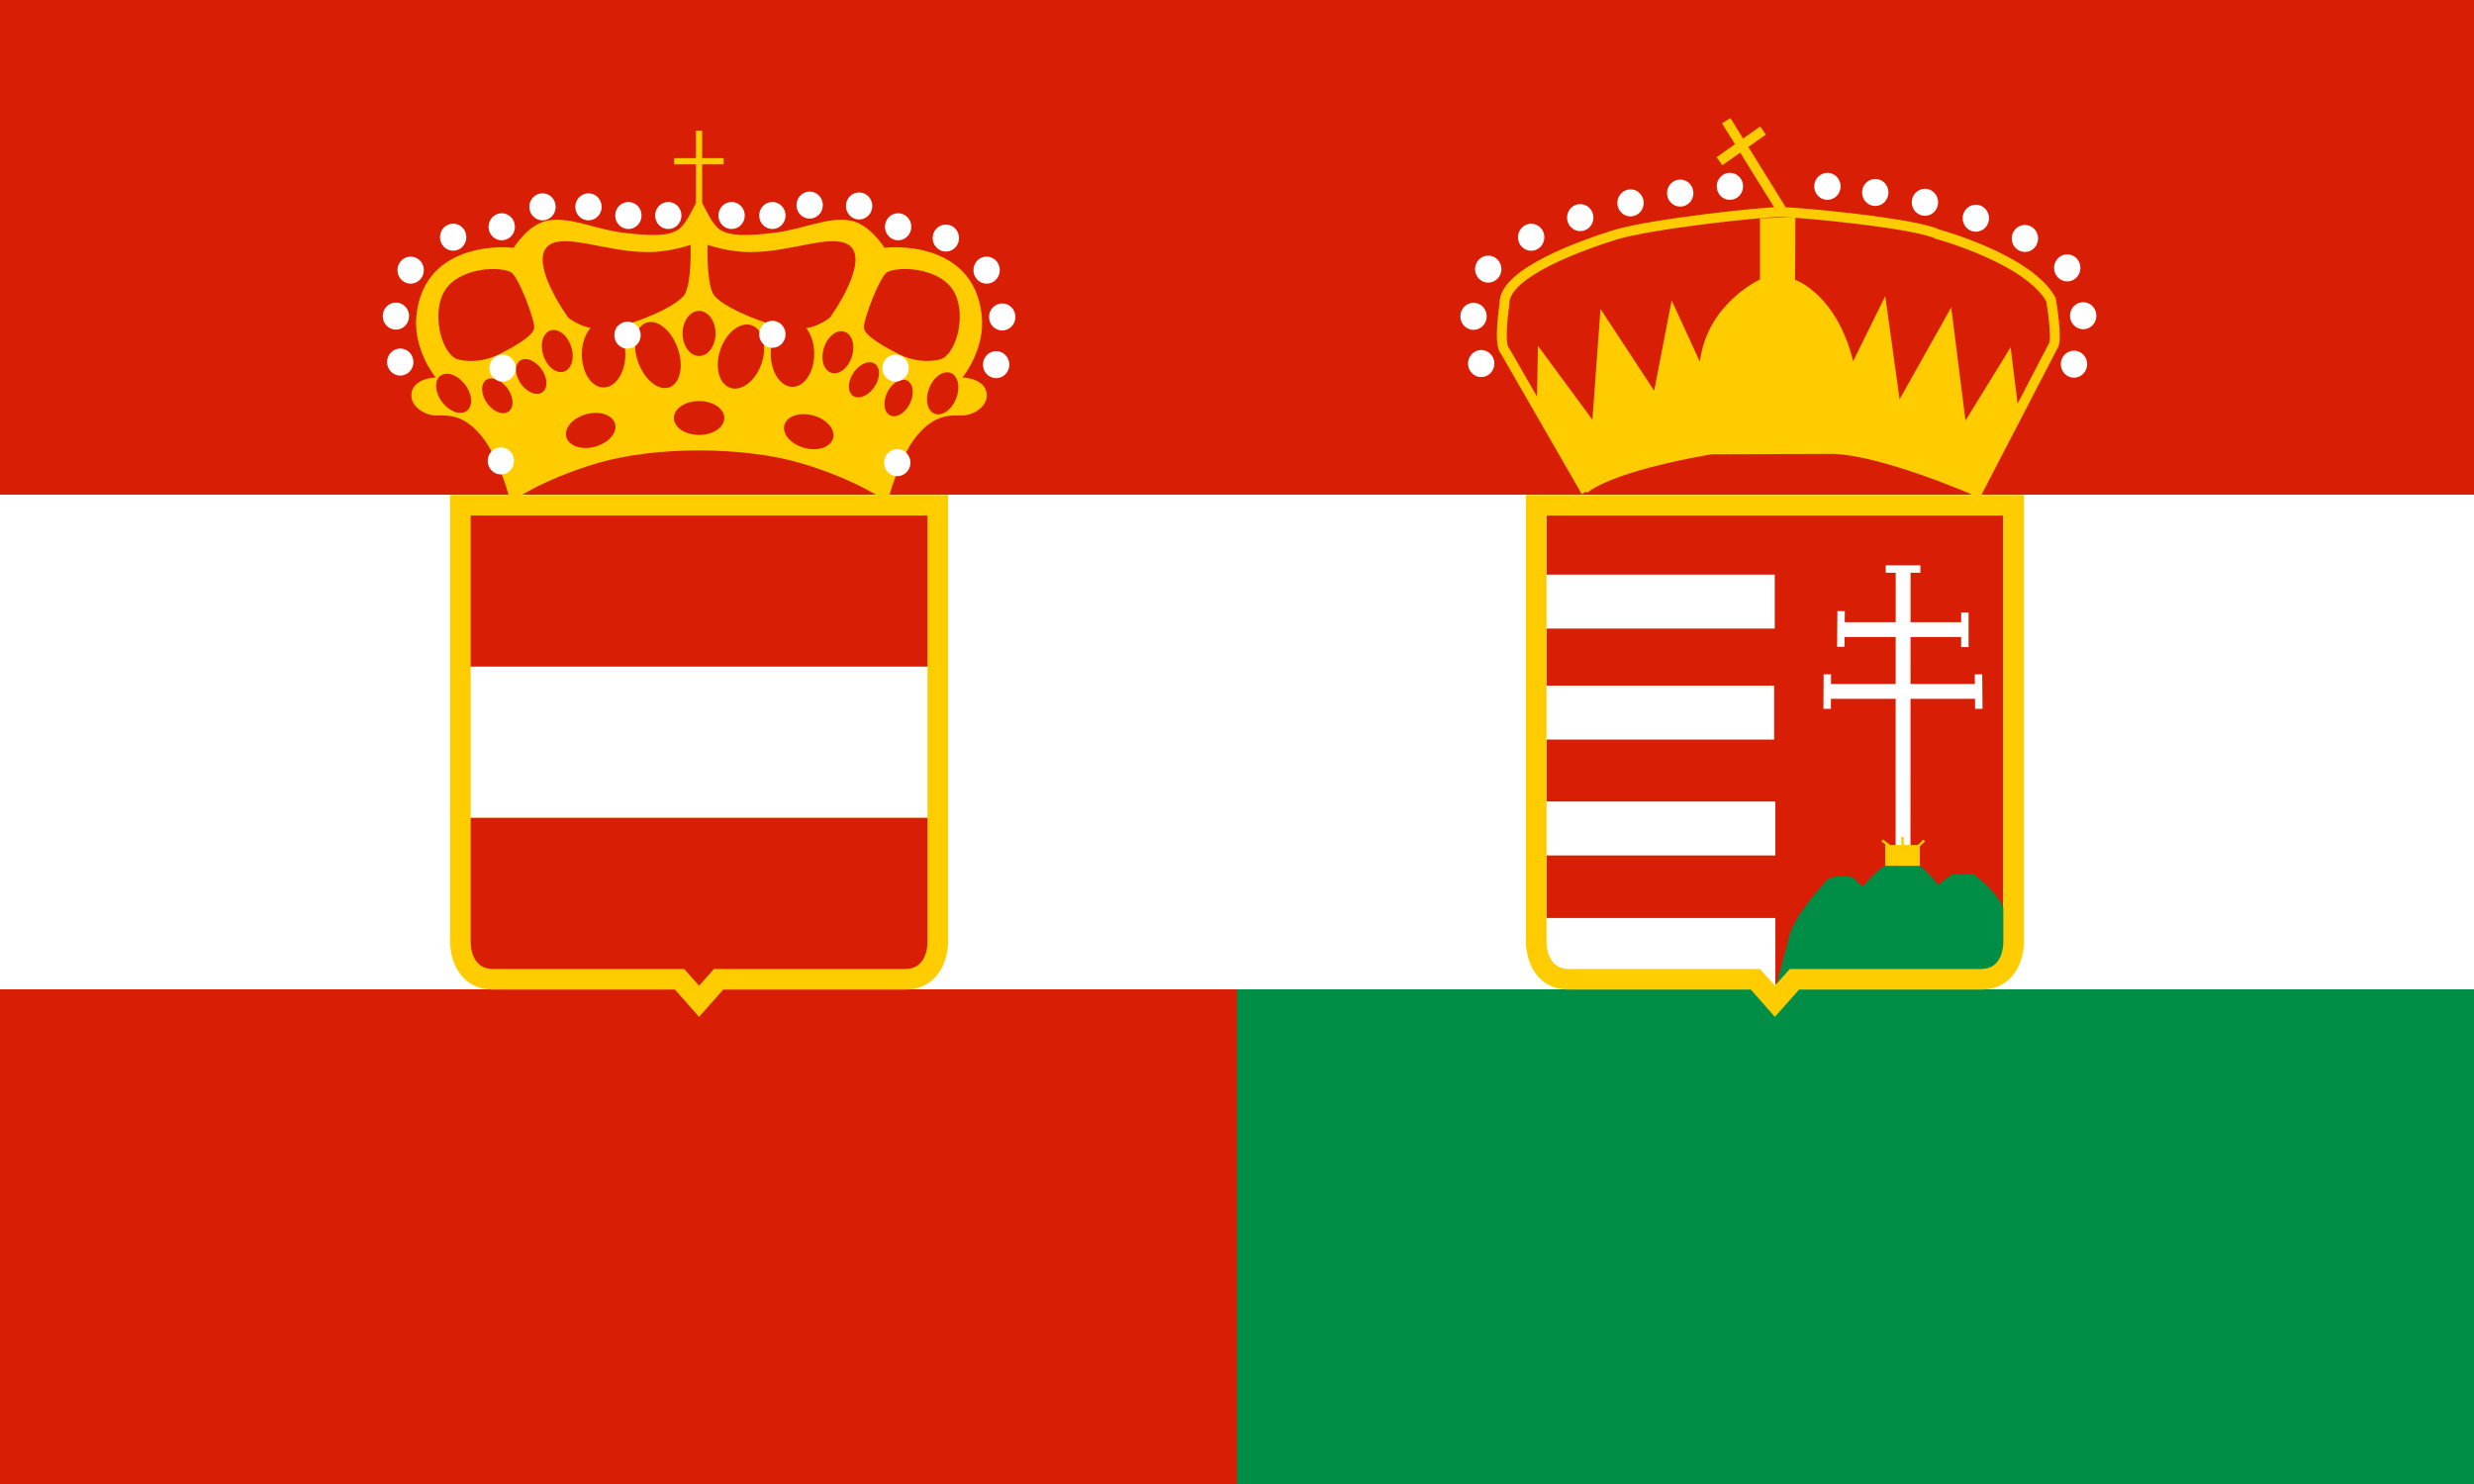 <?xml version="1.0" encoding="utf-8"?>
<!-- Generator: Adobe Illustrator 16.0.3, SVG Export Plug-In . SVG Version: 6.00 Build 0)  -->
<!DOCTYPE svg PUBLIC "-//W3C//DTD SVG 1.1//EN" "http://www.w3.org/Graphics/SVG/1.1/DTD/svg11.dtd">
<svg version="1.1"
	 id="svg16632" sodipodi:modified="true" sodipodi:docbase="C:\Documents and Settings\Owner\Desktop\New Folder" inkscape:output_extension="org.inkscape.output.svg.inkscape" sodipodi:docname="Austria-Hungary_flag_1869-1918.svg" inkscape:version="0.45" sodipodi:version="0.32" xmlns:dc="http://purl.org/dc/elements/1.1/" xmlns:cc="http://web.resource.org/cc/" xmlns:rdf="http://www.w3.org/1999/02/22-rdf-syntax-ns#" xmlns:svg="http://www.w3.org/2000/svg" xmlns:sodipodi="http://sodipodi.sourceforge.net/DTD/sodipodi-0.dtd" xmlns:inkscape="http://www.inkscape.org/namespaces/inkscape"
	 xmlns="http://www.w3.org/2000/svg" xmlns:xlink="http://www.w3.org/1999/xlink" x="0px" y="0px" width="1000px" height="600px"
	 viewBox="-176 -83.999 1000 600" enable-background="new -176 -83.999 1000 600" xml:space="preserve">
<rect x="-176" y="-83.999" width="1000" height="600" fill="#333333" stroke="none"/>
<sodipodi:namedview  inkscape:current-layer="svg16632" inkscape:window-y="87" inkscape:window-x="66" inkscape:pageopacity="0.0" inkscape:pageshadow="2" inkscape:window-width="744" inkscape:window-height="598" inkscape:cy="173.46412" inkscape:cx="368.31829" inkscape:zoom="0.32245228" pagecolor="#ffffff" bordercolor="#666666" guidetolerance="10.0" objecttolerance="10.0" gridtolerance="10.0" borderopacity="1.0" id="base">
	</sodipodi:namedview>
<g id="Ebene_1">
	<rect id="rect1981" x="-176" y="-83.999" fill="#D81E05" width="1000" height="199.999"/>
	<rect id="rect2868" x="-176" y="116" fill="#FFFFFF" width="1000" height="199.999"/>
	<rect id="rect1998" x="-176" y="315.999" fill="#D81E05" width="500" height="200.002"/>
	<rect id="rect1998_2_" x="324" y="315.999" fill="#008D46" width="500" height="200.002"/>
	<path id="path2089_1_" fill="#D81E05" d="M458.137,307.782c-8.545,0-9.017-9.002-9.023-10.806c0,0,0-144.148,0-172.54h184.638
		v172.537c-0.009,1.81-0.479,10.811-9.022,10.811h-77.291l-6.004,6.738l-6.004-6.738h-77.293V307.782z"/>
	<path id="path7335" fill="#008D46" d="M542.213,313.54l4.557-17.179c1.403-9.992,16.651-25.421,16.651-25.421
		s8.242-1.754,10.343,0.526c1.651,1.79,3.155,2.979,3.155,2.979l3.854-4.207c1.053-1.228,4.909-4.206,4.909-4.206h14.374
		c0,0,6.136,5.257,7.188,7.89c0,0,5.963-5.083,6.664-4.382c0,0,8.589-0.701,8.589,0.524c0,0,10.869,7.714,12.798,17.181l1.577,8.415
		l-4.729,15.426L542.213,313.54z"/>
	<line id="path14433" fill="none" stroke="#FFFFFF" stroke-width="6" x1="593.217" y1="258.016" x2="593.253" y2="146.804"/>
	<line id="path15321" fill="none" stroke="#FFFFFF" stroke-width="6" x1="563.756" y1="195.539" x2="622.466" y2="195.539"/>
	<line id="path15323" fill="none" stroke="#FFFFFF" stroke-width="6" x1="569.428" y1="170.555" x2="616.945" y2="170.555"/>
	<line id="path16210" fill="none" stroke="#FFFFFF" stroke-width="3" x1="562.609" y1="188.648" x2="562.549" y2="202.593"/>
	<line id="path16212" fill="none" stroke="#FFFFFF" stroke-width="3" x1="623.721" y1="188.648" x2="623.846" y2="202.593"/>
	<line id="path16214" fill="none" stroke="#FFFFFF" stroke-width="3" x1="568.178" y1="163.081" x2="568.064" y2="177.501"/>
	<line id="path16216" fill="none" stroke="#FFFFFF" stroke-width="3" x1="618.206" y1="163.606" x2="618.206" y2="177.613"/>
	<line id="path16218" fill="none" stroke="#FFFFFF" stroke-width="3" x1="586.224" y1="146.066" x2="600.231" y2="146.066"/>
	<rect id="rect18898" x="449.76" y="170.265" fill="#D81E05" width="92.926" height="25.04"/>
	<rect id="rect18900" x="450.009" y="214.892" fill="#D81E05" width="92.925" height="25.038"/>
	<rect id="rect18902" x="450.009" y="261.995" fill="#D81E05" width="93.1" height="25.037"/>
	<rect id="rect18910" x="448.087" y="148.325" fill="#FFFFFF" width="93.274" height="21.817"/>
	<rect id="rect19797" x="447.837" y="193.2" fill="#FFFFFF" width="93.273" height="21.816"/>
	<rect id="rect19799" x="448.338" y="240.054" fill="#FFFFFF" width="93.271" height="21.815"/>
	<rect id="rect19801" x="448.338" y="287.157" fill="#FFFFFF" width="93.271" height="28.145"/>
	<rect id="rect8223" x="585.997" y="257.648" fill="#FFCC00" width="14.027" height="8.417"/>
	<line id="path8226" fill="none" stroke="#FFCC00" x1="588.669" y1="258.799" x2="584.798" y2="255.807"/>
	<line id="path8228" fill="none" stroke="#FFCC00" x1="593.086" y1="257.948" x2="593" y2="254.348"/>
	<line id="path8230" fill="none" stroke="#FFCC00" x1="598.804" y1="258.739" x2="601.755" y2="255.79"/>
	<path id="path19890" fill="#FFCC00" d="M465.47,115.275L445.238,78.61l0.397-22.81l22.02,29.894l3.268-44.77l21.701,33.046
		l7.058-36.517l11.403,24.793c2.98-23.667,24.296-33.22,24.296-33.22V4.234L549.7,3.739l-0.115,25.403
		c0,0,16.645,5.525,23.48,32.871l12.972-26.297l5.786,41.722l20.863-37.164l5.782,45.752L636.702,56.4l3.083,24.936l-17.813,34.986
		c0,0-37.158-16.273-57.143-16.8l-49.088,0.176C515.742,99.702,477.565,105.809,465.47,115.275z"/>
	<path id="path20777" fill="none" stroke="#FFCC00" stroke-width="4" d="M465.08,114.778l-32.784-56.974
		c-2.728-2.479-0.176-18.932-0.176-18.932c-0.525-12.797,32.783-24.192,44.529-27.874c14.168-4.438,59.253-9.289,66.615-9.289
		c7.713,0,55.22,4.559,63.81,8.941c0,0,36.813,9.991,45.927,26.472c0,0,2.862,16.525,0.876,18.758l-31.554,60.83"/>
	<line id="path22553" fill="none" stroke="#FFCC00" stroke-width="4" x1="544.058" y1="0.762" x2="521.746" y2="-35.186"/>
	<line id="path22555" fill="none" stroke="#FFCC00" stroke-width="4" x1="519.019" y1="-18.822" x2="536.621" y2="-31.217"/>
	<path id="path24345" fill="#FFFFFF" d="M448.235,11.92c0.007,3.01-2.37,5.458-5.313,5.467c-2.941,0.008-5.333-2.426-5.341-5.436
		c0-0.01,0-0.021,0-0.029c-0.007-3.011,2.371-5.457,5.312-5.465s5.334,2.426,5.342,5.436C448.235,11.9,448.235,11.911,448.235,11.92
		z"/>
	<path id="path23454" fill="#FFFFFF" d="M428.032,62.989c0.007,3.011-2.373,5.458-5.314,5.465c-2.942,0.008-5.332-2.426-5.34-5.436
		c0-0.01,0-0.02,0-0.029c-0.011-3.01,2.371-5.458,5.312-5.467c2.94-0.008,5.334,2.427,5.343,5.437
		C428.032,62.968,428.032,62.98,428.032,62.989z"/>
	<path id="path24341" fill="#FFFFFF" d="M424.932,43.9c0.008,3.01-2.371,5.457-5.313,5.465c-2.94,0.008-5.333-2.427-5.34-5.438
		c0-0.008,0-0.019,0-0.028c-0.008-3.011,2.371-5.458,5.313-5.467c2.94-0.008,5.333,2.425,5.34,5.436
		C424.932,43.88,424.932,43.891,424.932,43.9z"/>
	<path id="path24343" fill="#FFFFFF" d="M430.882,24.81c0.008,3.011-2.371,5.458-5.313,5.466c-2.941,0.009-5.333-2.426-5.34-5.437
		c0-0.01,0-0.02,0-0.03c-0.008-3.01,2.371-5.457,5.313-5.465c2.938-0.009,5.333,2.424,5.34,5.436
		C430.882,24.792,430.882,24.802,430.882,24.81z"/>
	<path id="path24347" fill="#FFFFFF" d="M468.066,3.987c0.01,3.01-2.369,5.457-5.312,5.467c-2.941,0.007-5.331-2.427-5.342-5.438
		c0-0.012,0-0.02,0-0.029c-0.009-3.011,2.37-5.458,5.313-5.465c2.941-0.008,5.333,2.425,5.341,5.436
		C468.066,3.967,468.066,3.977,468.066,3.987z"/>
	<path id="path24349" fill="#FFFFFF" d="M488.398-1.966c0.007,3.009-2.373,5.458-5.314,5.466c-2.94,0.008-5.332-2.426-5.34-5.436
		c0-0.01,0-0.021,0-0.029c-0.008-3.01,2.371-5.457,5.313-5.465c2.939-0.008,5.333,2.427,5.342,5.436
		C488.398-1.983,488.398-1.973,488.398-1.966z"/>
	<path id="path24351" fill="#FFFFFF" d="M508.479-5.931c0.008,3.011-2.371,5.458-5.313,5.465c-2.942,0.008-5.333-2.425-5.34-5.437
		c0-0.009,0-0.02,0-0.029c-0.009-3.01,2.371-5.458,5.31-5.467c2.942-0.007,5.336,2.426,5.343,5.438
		C508.479-5.951,508.479-5.941,508.479-5.931z"/>
	<path id="path24353" fill="#FFFFFF" d="M528.561-8.658c0.007,3.01-2.372,5.457-5.314,5.465c-2.941,0.008-5.332-2.426-5.34-5.436
		c0-0.01,0-0.02,0-0.029c-0.008-3.011,2.371-5.458,5.312-5.466c2.94-0.008,5.335,2.426,5.343,5.436
		C528.561-8.679,528.561-8.669,528.561-8.658z"/>
	<path id="path24355" fill="#FFFFFF" d="M567.979-8.658c0.008,3.01-2.371,5.457-5.313,5.465c-2.941,0.008-5.333-2.426-5.341-5.436
		c0-0.01,0-0.02,0-0.029c-0.007-3.011,2.372-5.458,5.313-5.466c2.942-0.008,5.333,2.426,5.342,5.436
		C567.979-8.679,567.979-8.669,567.979-8.658z"/>
	<path id="path24357" fill="#FFFFFF" d="M587.315-6.18c0.008,3.01-2.371,5.458-5.313,5.466c-2.939,0.007-5.333-2.427-5.34-5.438
		c0-0.01,0-0.018,0-0.029c-0.009-3.012,2.37-5.458,5.313-5.466c2.941-0.008,5.333,2.425,5.34,5.436
		C587.315-6.196,587.315-6.189,587.315-6.18z"/>
	<path id="path24359" fill="#FFFFFF" d="M607.396-2.211c0.009,3.011-2.371,5.458-5.313,5.465c-2.94,0.009-5.332-2.425-5.34-5.435
		c0-0.011,0-0.021,0-0.029c-0.008-3.01,2.371-5.458,5.313-5.466c2.942-0.01,5.333,2.425,5.34,5.437
		C607.396-2.231,607.396-2.222,607.396-2.211z"/>
	<path id="path24361" fill="#FFFFFF" d="M627.974,4.231c0.007,3.011-2.372,5.46-5.313,5.468c-2.94,0.007-5.332-2.427-5.34-5.438
		c0-0.01,0-0.019,0-0.029c-0.011-3.01,2.37-5.457,5.31-5.465c2.942-0.007,5.336,2.426,5.344,5.438
		C627.974,4.216,627.974,4.224,627.974,4.231z"/>
	<path id="path24363" fill="#FFFFFF" d="M647.807,12.415c0.011,3.011-2.371,5.458-5.311,5.466c-2.941,0.007-5.333-2.426-5.343-5.438
		c0-0.009,0-0.02,0-0.029c-0.008-3.01,2.371-5.458,5.313-5.467c2.941-0.007,5.331,2.426,5.34,5.438
		C647.807,12.395,647.807,12.406,647.807,12.415z"/>
	<path id="path24365" fill="#FFFFFF" d="M664.912,24.313c0.008,3.009-2.371,5.458-5.313,5.466c-2.942,0.008-5.333-2.426-5.34-5.436
		c0-0.009,0-0.019,0-0.029c-0.008-3.01,2.371-5.457,5.313-5.466c2.942-0.008,5.333,2.427,5.34,5.437
		C664.912,24.296,664.912,24.305,664.912,24.313z"/>
	<path id="path24367" fill="#FFFFFF" d="M671.359,43.652c0.009,3.01-2.373,5.457-5.311,5.465c-2.943,0.009-5.336-2.426-5.344-5.436
		c0-0.01,0-0.02,0-0.029c-0.008-3.009,2.371-5.458,5.313-5.466c2.942-0.009,5.333,2.426,5.342,5.436
		C671.359,43.634,671.359,43.641,671.359,43.652z"/>
	<path id="path24369" fill="#FFFFFF" d="M667.64,63.237c0.007,3.011-2.371,5.458-5.313,5.465c-2.939,0.01-5.333-2.426-5.341-5.435
		c0-0.01,0-0.02,0-0.03c-0.007-3.011,2.37-5.457,5.313-5.464c2.941-0.01,5.333,2.424,5.341,5.435
		C667.64,63.219,667.64,63.228,667.64,63.237z"/>
	<path id="path16682" fill="#FFCC00" d="M440.781,116.111v180.861c-0.005,0.889,0.105,9.056,5.565,14.544
		c2.99,3.006,7.069,4.597,11.792,4.597h73.552l9.743,11.033l9.745-11.035h73.553c4.721,0,8.801-1.589,11.789-4.595
		c5.463-5.485,5.574-13.655,5.568-14.567c0,0.027,0-180.836,0-180.836H440.781V116.111z M633.751,296.973
		c-0.009,1.808-0.479,10.81-9.022,10.81h-77.291l-6.004,6.74l-6.004-6.74h-77.291c-8.545,0-9.018-9.002-9.024-10.806
		c0,0,0-144.148,0-172.54h184.639L633.751,296.973L633.751,296.973z"/>
	<path id="small_flag" fill="#FFCC00" d="M106.569,327.145l9.743-11.034h73.552c4.724,0,8.801-1.591,11.792-4.597
		c5.46-5.485,5.572-13.655,5.566-14.565c0,0.028,0-180.837,0-180.837H5.918v180.861c-0.005,0.889,0.106,9.056,5.565,14.544
		c2.991,3.006,7.069,4.597,11.792,4.597h73.553L106.569,327.145z"/>
	<path id="path2085" fill="#D81E05" d="M198.888,185.553v-61.118H14.25c0,9.403,0,33.662,0,61.118H198.888z"/>
	<path id="path2087" fill="#FFFFFF" d="M14.25,185.553c0,20.192,0,42.1,0,61.115h184.638v-61.115H14.25L14.25,185.553z"/>
	<path id="path2089" fill="#D81E05" d="M23.273,307.782c-8.545,0-9.017-9.002-9.023-10.806c0,0,0-21.918,0-50.311h184.638v50.307
		c-0.006,1.808-0.477,10.81-9.023,10.81h-77.29l-6.005,6.74l-6.006-6.74H23.273L23.273,307.782z"/>
	<path id="path2476" fill="#FFCC00" d="M107.819-1.955V-17.55h8.68v-2.501h-8.68v-11.083h-2.5v11.083H96.48v2.501h8.839v15.597
		c-1.578,2.941-4.194,8.84-7.146,10.78c-3.988,2.625-10.67,2.626-21.58,1.352C64.298,8.742,54.95,3.581,45.549,5.144
		c-7.971,1.325-13.924,11.057-13.924,11.057c0.272-0.1-35.992-4.344-39.314,27.438c-1.439,13.768,7.782,24.982,7.782,24.982
		s-8.189,0.157-9.625,5.688c-1.433,5.526,4.915,9.667,9.829,9.667s10.85-0.611,18.224,8.189
		c7.372,8.808,11.876,26.822,11.876,26.822s12.287-9.057,35.354-15.807c23.067-6.75,58.569-6.749,81.638,0.001
		c23.066,6.75,35.354,15.807,35.354,15.807s4.504-18.019,11.876-26.822c7.372-8.805,13.31-8.189,18.223-8.189
		c4.914,0,11.262-4.137,9.83-9.668c-1.433-5.526-9.627-5.688-9.627-5.688s9.223-11.214,7.784-24.982
		c-3.323-31.783-39.587-27.538-39.316-27.438c0,0-5.954-9.732-13.922-11.057c-9.403-1.563-18.75,3.597-31.045,5.035
		c-10.909,1.275-17.593,1.274-21.581-1.352C112.014,6.887,109.396,0.987,107.819-1.955z"/>
	<path id="path2481" fill="#D81E05" d="M39.923,48.663c-0.319,3.307-9.486,8.228-14.1,10.536C21.21,61.505,15.057,62.81,9.1,61.293
		C3.143,59.778-1.673,44.456,3.163,34.631c4.97-10.098,21.704-11.308,27.233-8.646C33.448,27.452,40.243,45.352,39.923,48.663z"/>
	<path id="path2483" fill="#D81E05" d="M101,34.585c-2.692,5.579-23.842,13.846-32.686,14.422
		c-8.844,0.578-14.747-4.716-14.747-4.716c-6.672-9.572-14.506-24.706-7.405-29.32c6.935-4.502,23.372,2.963,39.689,2.963
		c9.14,0,17.265-2.954,17.265-2.954S103.691,29.011,101,34.585z"/>
	<path id="path2485" fill="#D81E05" d="M110.022,14.977c0,0,8.124,2.954,17.264,2.954c16.316,0,32.754-7.465,39.688-2.963
		c7.102,4.614-0.732,19.751-7.406,29.32c0,0-5.902,5.294-14.747,4.717c-8.845-0.577-29.995-8.843-32.686-14.423
		C109.444,29.009,110.022,14.977,110.022,14.977z"/>
	<path id="path2487" fill="#D81E05" d="M182.741,25.984c5.528-2.663,22.262-1.456,27.232,8.646
		c4.834,9.826,0.018,25.147-5.936,26.662c-5.956,1.517-12.111,0.211-16.724-2.094c-4.614-2.309-13.78-7.229-14.1-10.536
		C172.893,45.355,179.688,27.452,182.741,25.984z"/>
	<path id="path30704" fill="#D81E05" d="M71.719,85.641c2.471,3.05,0.469,7.499-4.471,9.936c-4.942,2.437-10.948,1.938-13.418-1.117
		c-0.007-0.011-0.016-0.021-0.022-0.029c-2.471-3.052-0.471-7.502,4.471-9.939c4.939-2.436,10.947-1.939,13.417,1.119
		C71.704,85.618,71.711,85.629,71.719,85.641z"/>
	<path id="path30708" fill="#D81E05" d="M141.942,86.132c-2.471,3.05-0.471,7.5,4.471,9.936c4.94,2.437,10.947,1.938,13.416-1.115
		c0.009-0.011,0.016-0.022,0.024-0.029c2.47-3.05,0.469-7.499-4.471-9.936c-4.942-2.439-10.947-1.939-13.418,1.117
		C141.958,86.111,141.949,86.121,141.942,86.132z"/>
	<path id="path30710" fill="#D81E05" d="M14.189,79.861c-1.01,3.447-4.888,4.091-8.664,1.435c-3.778-2.659-6.022-7.61-5.014-11.059
		c0.003-0.013,0.007-0.024,0.01-0.032c1.008-3.447,4.887-4.09,8.663-1.433c3.777,2.657,6.022,7.61,5.015,11.059
		C14.196,79.843,14.193,79.854,14.189,79.861z"/>
	<path id="path30712" fill="#D81E05" d="M54.342,64.348c-1.995,3.076-5.891,2.703-8.707-0.836
		c-2.816-3.536-3.484-8.893-1.491-11.973c0.005-0.011,0.013-0.022,0.019-0.029c1.993-3.076,5.89-2.702,8.707,0.835
		c2.816,3.537,3.483,8.894,1.491,11.974C54.353,64.328,54.347,64.339,54.342,64.348z"/>
	<path id="path30718" fill="#D81E05" d="M165.606,64.842c-3.027,3.078-6.799,2.703-8.425-0.834
		c-1.628-3.536-0.495-8.894,2.53-11.974c0.01-0.01,0.02-0.019,0.029-0.029c3.027-3.078,6.8-2.703,8.426,0.835
		c1.628,3.536,0.493,8.896-2.53,11.974C165.626,64.821,165.616,64.833,165.606,64.842z"/>
	<path id="path30720" fill="#D81E05" d="M207.659,81.452c-3.173,3.079-6.928,2.703-8.388-0.833
		c-1.458-3.536-0.069-8.896,3.104-11.974c0.01-0.01,0.019-0.019,0.029-0.029c3.172-3.08,6.928-2.704,8.388,0.832
		c1.458,3.536,0.069,8.897-3.104,11.974C207.678,81.431,207.669,81.442,207.659,81.452z"/>
	<path id="path30722" fill="#D81E05" d="M30.957,80.322c-0.875,3.069-4.245,3.642-7.526,1.276c-3.282-2.364-5.233-6.771-4.358-9.84
		c0.003-0.01,0.005-0.021,0.008-0.029c0.876-3.069,4.246-3.641,7.527-1.276c3.281,2.365,5.232,6.771,4.357,9.842
		C30.962,80.306,30.959,80.317,30.957,80.322z"/>
	<path id="path30724" fill="#D81E05" d="M44.653,72.511c-0.875,3.071-4.246,3.642-7.526,1.278c-3.281-2.365-5.232-6.772-4.357-9.842
		c0.003-0.009,0.006-0.02,0.008-0.029c0.875-3.071,4.245-3.641,7.525-1.278c3.282,2.366,5.233,6.771,4.357,9.842
		C44.658,72.498,44.655,72.506,44.653,72.511z"/>
	<path id="path30726" fill="#D81E05" d="M74.919,67.463c-2.947,5.834-8.453,6.919-12.299,2.425
		c-3.846-4.493-4.575-12.875-1.628-18.709c0.009-0.02,0.018-0.033,0.028-0.054c2.947-5.835,8.455-6.919,12.3-2.428
		c3.847,4.494,4.575,12.875,1.629,18.711C74.938,67.421,74.929,67.441,74.919,67.463z"/>
	<path id="path30728" fill="#D81E05" d="M98.606,67.707c-1.7,5.836-6.974,6.921-11.781,2.427c-4.807-4.494-7.326-12.875-5.627-18.71
		c0.005-0.019,0.011-0.035,0.017-0.054c1.699-5.834,6.974-6.921,11.78-2.424c4.808,4.491,7.326,12.872,5.628,18.708
		C98.616,67.67,98.612,67.69,98.606,67.707z"/>
	<path id="path30730" fill="#D81E05" d="M127.404,70.15c-4.692,4.553-10.252,3.785-12.417-1.722
		c-2.167-5.505-0.12-13.66,4.571-18.211c0.016-0.017,0.029-0.028,0.043-0.042c4.693-4.552,10.252-3.785,12.417,1.723
		c2.168,5.505,0.121,13.661-4.571,18.21C127.433,70.127,127.419,70.138,127.404,70.15z"/>
	<path id="path30732" fill="#D81E05" d="M151.277,67.211c-2.947,5.835-8.453,6.922-12.3,2.428
		c-3.847-4.493-4.576-12.874-1.63-18.709c0.01-0.02,0.02-0.035,0.029-0.055c2.947-5.835,8.453-6.922,12.298-2.428
		c3.849,4.496,4.575,12.875,1.63,18.71C151.296,67.18,151.287,67.192,151.277,67.211z"/>
	<path id="path30734" fill="#D81E05" d="M171.284,76.651c-3.182,0.263-4.905-2.688-3.85-6.59c1.056-3.905,4.489-7.283,7.67-7.553
		c0.01,0,0.021-0.001,0.029-0.001c3.182-0.261,4.906,2.69,3.85,6.592c-1.055,3.904-4.489,7.284-7.671,7.55
		C171.305,76.65,171.295,76.651,171.284,76.651z"/>
	<path id="path30736" fill="#D81E05" d="M186.313,84.167c-3.111,0.715-5.236-1.965-4.745-5.982c0.492-4.017,3.413-7.844,6.523-8.559
		c0.009-0.002,0.02-0.005,0.029-0.007c3.111-0.713,5.237,1.965,4.744,5.982c-0.492,4.019-3.411,7.845-6.523,8.559
		C186.333,84.163,186.323,84.164,186.313,84.167z"/>
	<ellipse id="ellipse2142" fill="#D81E05" cx="106.569" cy="50.821" rx="6.662" ry="9.114"/>
	<ellipse id="ellipse2144" fill="#D81E05" cx="106.569" cy="85.003" rx="10.185" ry="6.853"/>
	<path id="path31635" fill="#FFFFFF" d="M231.977,63.434c0.007,3.011-2.371,5.458-5.312,5.468c-2.942,0.01-5.334-2.426-5.341-5.436
		c0-0.011,0-0.021,0-0.029c-0.009-3.009,2.37-5.457,5.312-5.465c2.941-0.009,5.333,2.425,5.341,5.435
		C231.977,63.42,231.977,63.425,231.977,63.434z"/>
	<path id="path31637" fill="#FFFFFF" d="M234.431,44.155c0.009,3.009-2.37,5.458-5.312,5.466c-2.941,0.008-5.332-2.426-5.341-5.436
		c0-0.009,0-0.021,0-0.029c-0.007-3.009,2.373-5.458,5.312-5.468c2.942-0.008,5.334,2.426,5.341,5.436
		C234.431,44.135,234.431,44.146,234.431,44.155z"/>
	<path id="path31639" fill="#FFFFFF" d="M228.12,25.223c0.007,3.011-2.371,5.458-5.312,5.467c-2.942,0.008-5.334-2.425-5.341-5.436
		c0-0.012,0-0.021,0-0.029c-0.008-3.009,2.371-5.46,5.312-5.468c2.941-0.008,5.334,2.426,5.341,5.438
		C228.12,25.202,228.12,25.211,228.12,25.223z"/>
	<path id="path31641" fill="#FFFFFF" d="M211.642,12.249c0.007,3.01-2.372,5.458-5.314,5.467c-2.941,0.01-5.332-2.427-5.34-5.437
		c0-0.009,0-0.019,0-0.029c-0.007-3.01,2.372-5.458,5.313-5.468c2.94-0.008,5.332,2.427,5.34,5.436
		C211.642,12.229,211.642,12.238,211.642,12.249z"/>
	<path id="path31643" fill="#FFFFFF" d="M192.358,7.692c0.008,3.01-2.37,5.457-5.312,5.467c-2.942,0.007-5.333-2.427-5.34-5.438
		c0-0.011,0-0.021,0-0.029c-0.007-3.011,2.371-5.46,5.311-5.469c2.942-0.007,5.334,2.426,5.341,5.438
		C192.358,7.673,192.358,7.684,192.358,7.692z"/>
	<path id="path31645" fill="#FFFFFF" d="M176.581-0.725c0.007,3.01-2.372,5.46-5.313,5.468c-2.942,0.008-5.333-2.426-5.34-5.436
		c0-0.01,0-0.021,0-0.029c-0.008-3.011,2.371-5.46,5.313-5.467c2.941-0.008,5.333,2.427,5.34,5.437
		C176.581-0.745,176.581-0.734,176.581-0.725z"/>
	<path id="path31647" fill="#FFFFFF" d="M156.596-1.076c0.007,3.011-2.37,5.461-5.312,5.468c-2.942,0.008-5.333-2.425-5.341-5.437
		c0-0.009,0-0.021,0-0.029c-0.007-3.01,2.371-5.458,5.312-5.467c2.942-0.008,5.334,2.426,5.341,5.438
		C156.596-1.097,156.596-1.086,156.596-1.076z"/>
	<path id="path31649" fill="#FFFFFF" d="M141.52,3.13c0.009,3.011-2.37,5.458-5.312,5.466c-2.941,0.011-5.332-2.425-5.341-5.435
		c0-0.011,0-0.021,0-0.029c-0.007-3.01,2.372-5.457,5.313-5.467c2.942-0.009,5.333,2.427,5.34,5.437
		C141.52,3.116,141.52,3.124,141.52,3.13z"/>
	<path id="path31651" fill="#FFFFFF" d="M125.042,3.13c0.008,3.011-2.37,5.458-5.312,5.466c-2.941,0.011-5.333-2.425-5.341-5.435
		c0-0.011,0-0.021,0-0.029c-0.006-3.01,2.371-5.457,5.313-5.467c2.942-0.009,5.333,2.427,5.34,5.437
		C125.042,3.116,125.042,3.124,125.042,3.13z"/>
	<path id="path31653" fill="#FFFFFF" d="M99.448,3.13c0.007,3.011-2.37,5.458-5.312,5.466c-2.94,0.011-5.333-2.425-5.34-5.435
		c0-0.011,0-0.021,0-0.029c-0.007-3.01,2.371-5.457,5.313-5.467c2.942-0.009,5.333,2.427,5.34,5.437
		C99.448,3.116,99.448,3.124,99.448,3.13z"/>
	<path id="path31655" fill="#FFFFFF" d="M83.32,3.13c0.007,3.011-2.372,5.459-5.314,5.466c-2.941,0.011-5.332-2.423-5.341-5.435
		c0-0.011,0-0.021,0-0.029c-0.007-3.01,2.372-5.457,5.313-5.467c2.942-0.009,5.333,2.427,5.342,5.438
		C83.32,3.116,83.32,3.124,83.32,3.13z"/>
	<path id="path31657" fill="#FFFFFF" d="M67.193-0.375c0.008,3.013-2.371,5.46-5.313,5.468c-2.942,0.008-5.333-2.427-5.34-5.437
		c0-0.009,0-0.02,0-0.029c-0.008-3.01,2.372-5.457,5.313-5.467c2.941-0.008,5.332,2.426,5.341,5.436
		C67.193-0.396,67.193-0.384,67.193-0.375z"/>
	<path id="path31659" fill="#FFFFFF" d="M48.61-0.375c0.008,3.013-2.37,5.46-5.312,5.468c-2.942,0.008-5.333-2.427-5.34-5.437
		c0-0.009,0-0.02,0-0.029c-0.01-3.01,2.371-5.457,5.312-5.467c2.942-0.008,5.334,2.426,5.341,5.436
		C48.61-0.396,48.61-0.384,48.61-0.375z"/>
	<path id="path31661" fill="#FFFFFF" d="M32.133,7.692c0.007,3.01-2.373,5.457-5.314,5.467c-2.941,0.007-5.332-2.427-5.34-5.438
		c0-0.011,0-0.021,0-0.029c-0.007-3.011,2.373-5.46,5.313-5.469c2.942-0.007,5.333,2.426,5.341,5.438
		C32.133,7.673,32.133,7.684,32.133,7.692z"/>
	<path id="path31663" fill="#FFFFFF" d="M12.498,11.899c0.008,3.01-2.37,5.458-5.312,5.467c-2.942,0.007-5.333-2.426-5.34-5.438
		c0-0.008,0-0.018,0-0.029C1.837,8.888,4.216,6.44,7.157,6.431c2.942-0.008,5.334,2.425,5.341,5.436
		C12.498,11.877,12.498,11.888,12.498,11.899z"/>
	<path id="path31665" fill="#FFFFFF" d="M-4.68,25.223c0.006,3.011-2.373,5.458-5.314,5.467c-2.942,0.008-5.332-2.425-5.34-5.436
		c0-0.012,0-0.021,0-0.029c-0.007-3.009,2.373-5.46,5.313-5.468c2.94-0.008,5.332,2.426,5.341,5.438
		C-4.68,25.202-4.68,25.211-4.68,25.223z"/>
	<path id="path31667" fill="#FFFFFF" d="M-10.642,43.803c0.007,3.011-2.372,5.458-5.314,5.467c-2.94,0.008-5.332-2.425-5.338-5.436
		c0-0.011,0-0.021,0-0.029c-0.009-3.01,2.371-5.458,5.312-5.468c2.94-0.006,5.333,2.427,5.34,5.438
		C-10.642,43.785-10.642,43.795-10.642,43.803z"/>
	<path id="path31669" fill="#FFFFFF" d="M-8.889,62.384c0.009,3.01-2.371,5.458-5.312,5.467c-2.942,0.009-5.333-2.427-5.34-5.437
		c0-0.009,0-0.021,0-0.029c-0.007-3.011,2.372-5.459,5.313-5.466c2.941-0.01,5.333,2.425,5.34,5.435
		C-8.889,62.368-8.889,62.378-8.889,62.384z"/>
	<path id="path31623" fill="#FFFFFF" d="M31.782,102.354c0.008,3.012-2.371,5.458-5.313,5.467c-2.941,0.01-5.332-2.426-5.34-5.436
		c0-0.01,0-0.02,0-0.03c-0.008-3.01,2.372-5.458,5.313-5.467c2.94-0.009,5.332,2.426,5.34,5.436
		C31.782,102.334,31.782,102.343,31.782,102.354z"/>
	<path id="path31625" fill="#FFFFFF" d="M32.483,64.838c0.008,3.011-2.371,5.459-5.312,5.468c-2.942,0.008-5.333-2.427-5.34-5.437
		c0-0.009,0-0.021,0-0.029c-0.007-3.01,2.372-5.459,5.313-5.467c2.941-0.008,5.333,2.426,5.34,5.436
		C32.483,64.817,32.483,64.826,32.483,64.838z"/>
	<path id="path31627" fill="#FFFFFF" d="M82.971,51.514c0.008,3.01-2.371,5.458-5.312,5.468c-2.941,0.009-5.333-2.425-5.341-5.438
		c0-0.011,0-0.02,0-0.029c-0.008-3.011,2.371-5.458,5.312-5.467c2.942-0.008,5.334,2.425,5.341,5.436
		C82.971,51.499,82.971,51.504,82.971,51.514z"/>
	<path id="path31629" fill="#FFFFFF" d="M141.522,51.163c0.007,3.01-2.371,5.458-5.313,5.468c-2.94,0.009-5.333-2.427-5.34-5.436
		c0-0.011,0-0.021,0-0.029c-0.008-3.011,2.371-5.458,5.313-5.465c2.942-0.011,5.333,2.425,5.341,5.435
		C141.522,51.149,141.522,51.156,141.522,51.163z"/>
	<path id="path31631" fill="#FFFFFF" d="M191.306,64.838c0.007,3.011-2.371,5.459-5.313,5.468c-2.941,0.008-5.333-2.427-5.341-5.437
		c0-0.009,0-0.021,0-0.029c-0.006-3.01,2.371-5.459,5.312-5.467c2.942-0.008,5.334,2.426,5.342,5.436
		C191.306,64.817,191.306,64.826,191.306,64.838z"/>
	<path id="path31633" fill="#FFFFFF" d="M192.007,103.057c0.009,3.01-2.371,5.457-5.312,5.467c-2.942,0.008-5.334-2.426-5.341-5.436
		c0-0.012,0-0.021,0-0.029c-0.008-3.01,2.373-5.46,5.313-5.468c2.941-0.01,5.333,2.426,5.341,5.436
		C192.007,103.035,192.007,103.046,192.007,103.057z"/>
</g>
</svg>

